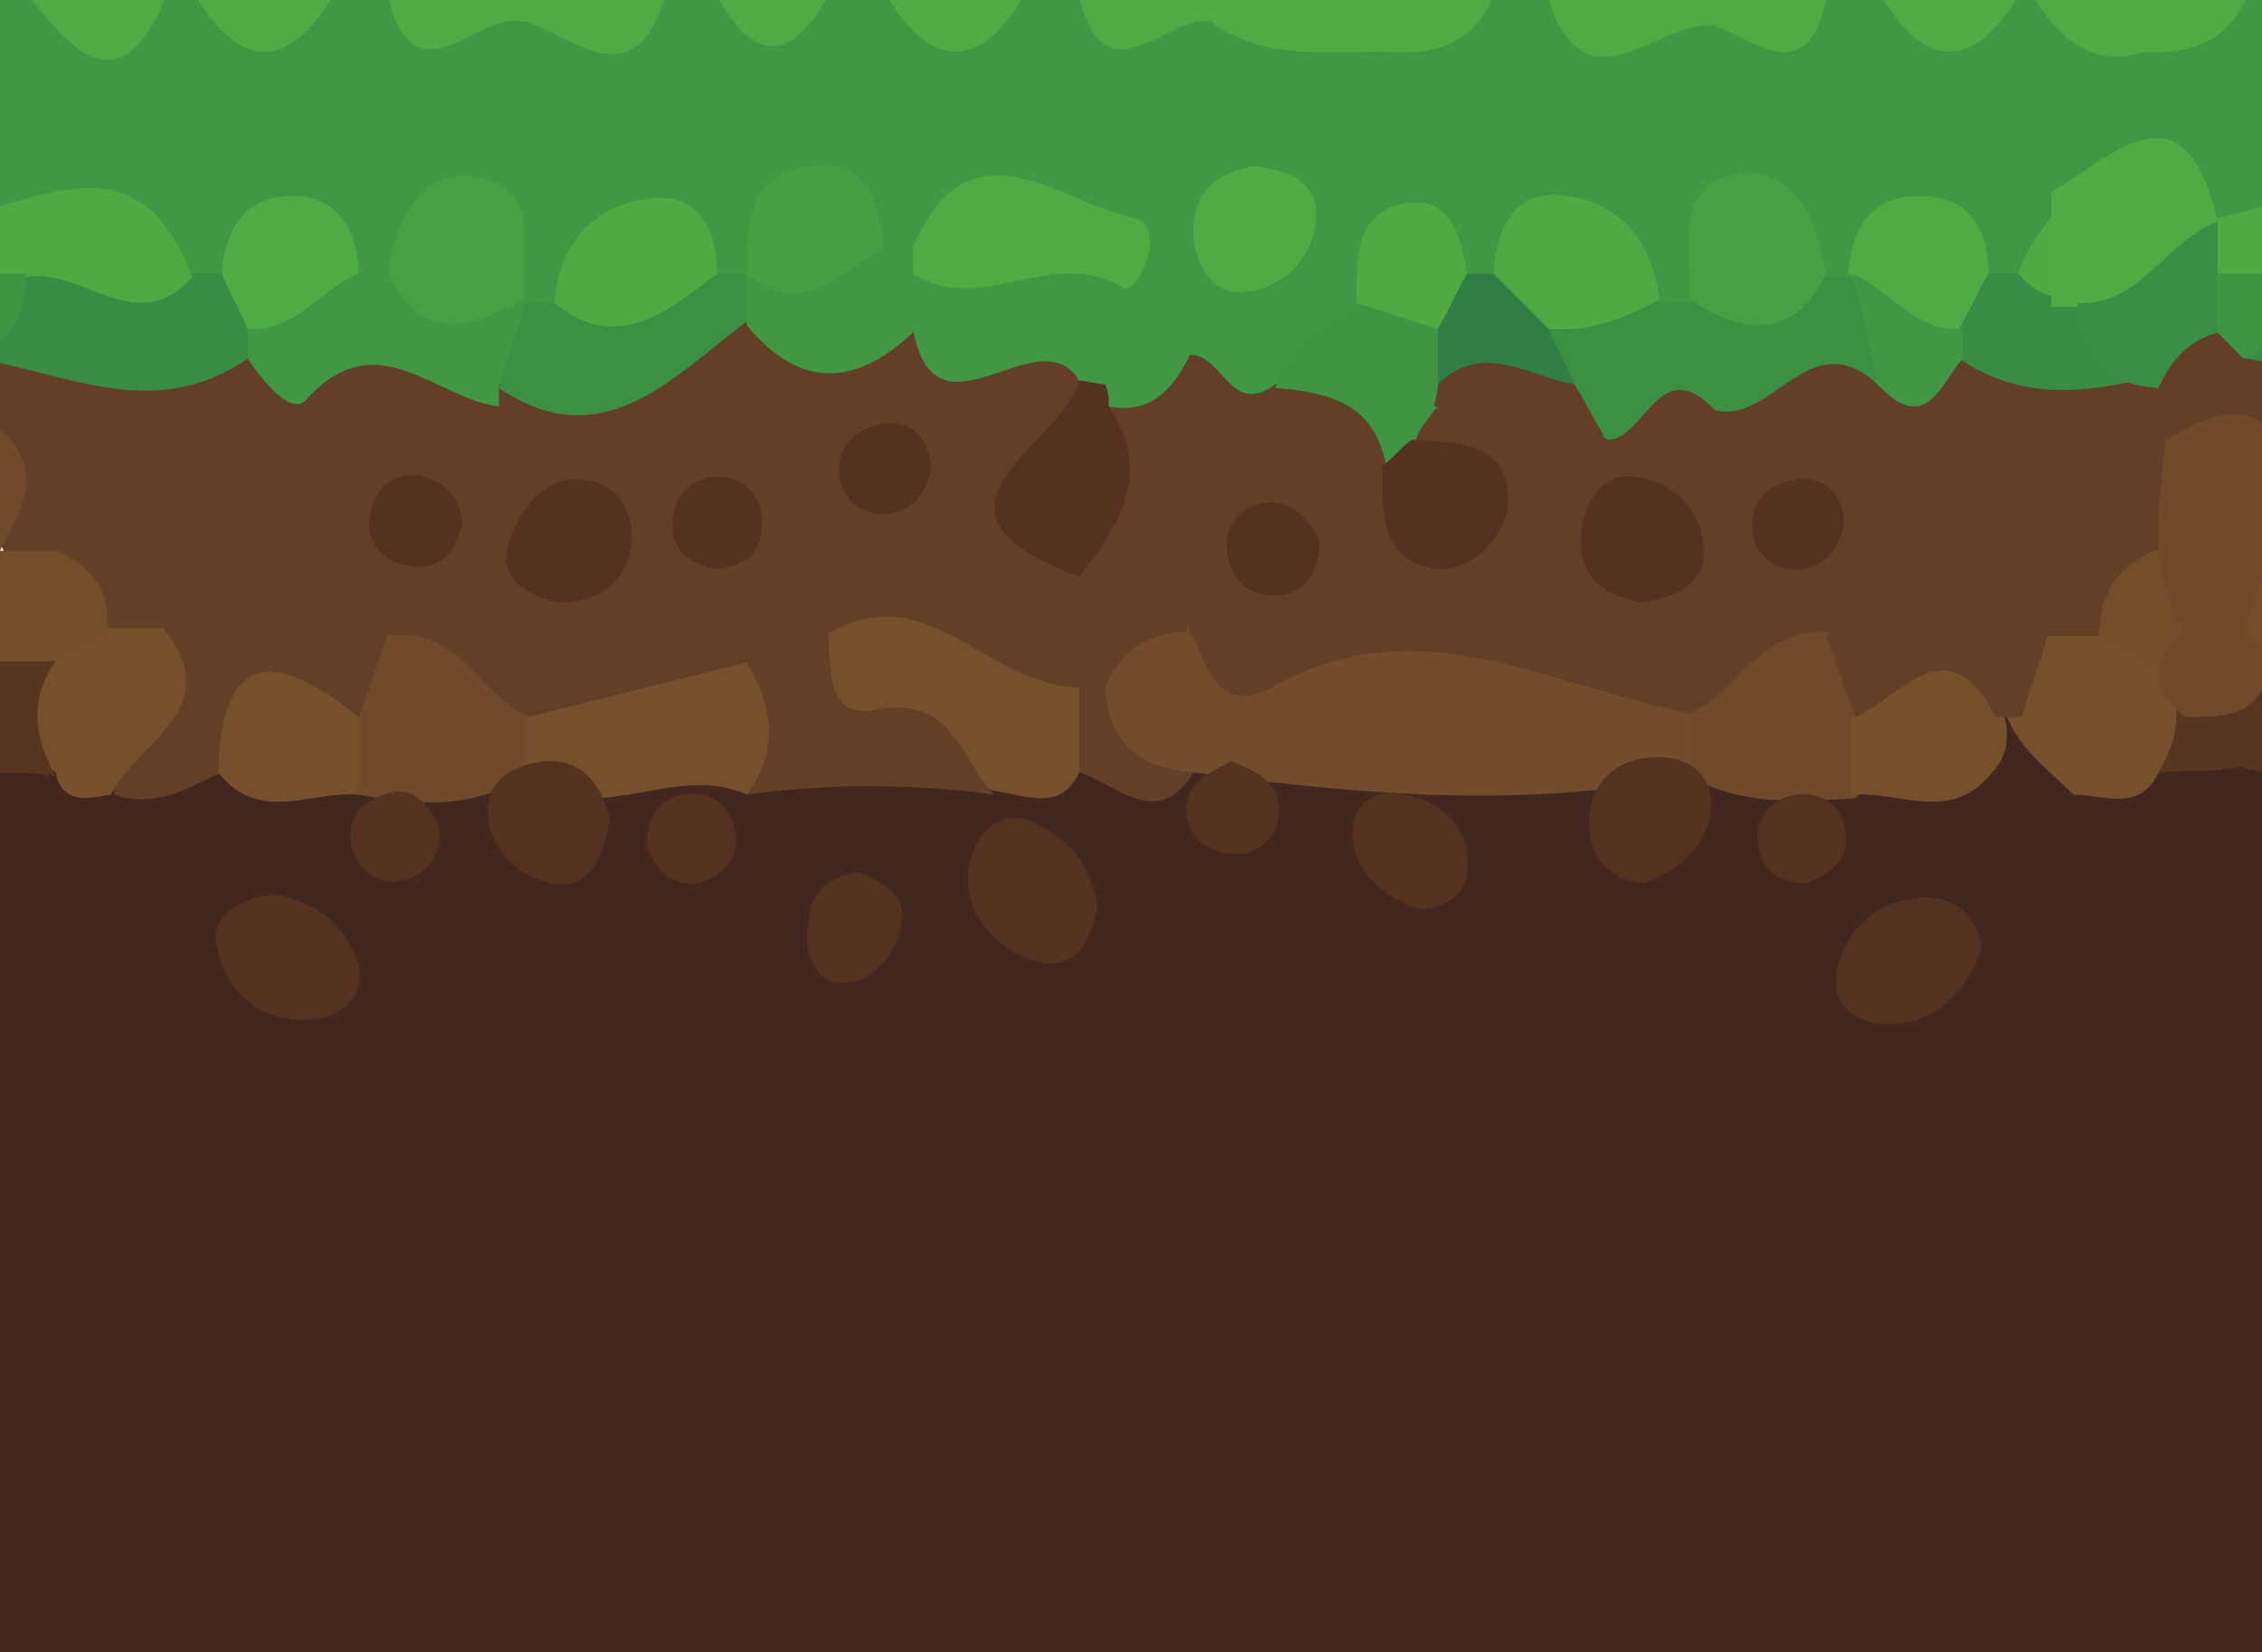 <?xml version="1.0" encoding="utf-8"?>
<!-- Generator: Adobe Illustrator 22.0.1, SVG Export Plug-In . SVG Version: 6.00 Build 0)  -->
<svg version="1.1" id="Layer_1" xmlns="http://www.w3.org/2000/svg" xmlns:xlink="http://www.w3.org/1999/xlink" x="0px" y="0px"
	 viewBox="0 0 61.2 44.7" style="enable-background:new 0 0 61.2 44.7;" xml:space="preserve">
<style type="text/css">
	.st0{fill:#419743;}
	.st1{fill:#412720;}
	.st2{fill:#50AB44;}
	.st3{fill:#734C2B;}
	.st4{fill:#4EA944;}
	.st5{fill:#633F27;}
	.st6{fill:#764F2C;}
	.st7{fill:#704A2A;}
	.st8{fill:#3B8F44;}
	.st9{fill:#583521;}
	.st10{fill:#3C9044;}
	.st11{fill:#3A8C45;}
	.st12{fill:#4FAA44;}
	.st13{fill:#48A044;}
	.st14{fill:#55321F;}
	.st15{fill:#479F44;}
	.st16{fill:#4FAB44;}
	.st17{fill:#3F9543;}
	.st18{fill:#317F47;}
	.st19{fill:#744D2B;}
</style>
<rect x="-0.1" y="-0.1" class="st0" width="61.4" height="11.2"/>
<path class="st1" d="M-0.1,17.3c0,13.6,0,27.1,0,40.7h61.5V17.3H-0.1z"/>
<g>
	<g>
		<g>
			<path class="st2" d="M37.4,1.4c-1.5,0-3.1,0.2-4.5-0.7c-0.2-0.2-0.3-0.3-0.2-0.5c0.1-0.2,0.2-0.2,0.2-0.2c1.5,0,3,0,4.5,0
				C37.8,0.4,37.8,0.9,37.4,1.4z"/>
			<path class="st2" d="M46.4,0.7c-1.5-0.2-3.5,2.4-4.5-0.7c1.5,0,3,0,4.5,0c0.3,0.2,0.3,0.3,0.3,0.5C46.5,0.6,46.5,0.7,46.4,0.7z"
				/>
			<path class="st2" d="M59.8-0.1c-1.5,0.9-3,3.1-4.5,0C56.8-0.1,58.3-0.1,59.8-0.1z"/>
			<path class="st2" d="M4.5-0.1C3.3,2.8,2,1.5,0.8-0.1C2-0.1,3.3-0.1,4.5-0.1z"/>
			<path class="st2" d="M18-0.1c-0.8,2.7-2.4,1.2-3.7,0.7C14,0.5,13.9,0.3,14,0.2c0.1-0.2,0.2-0.2,0.2-0.2C15.5-0.1,16.7-0.1,18-0.1
				z"/>
			<path class="st2" d="M54.6-0.1c-1.2,2-2.5,2-3.7,0C52.1-0.1,53.3-0.1,54.6-0.1z"/>
			<path class="st2" d="M32.9-0.1c0,0.2,0,0.5,0,0.7c-1.2-0.4-3,2.3-3.7-0.7C30.4-0.1,31.7-0.1,32.9-0.1z"/>
			<path class="st2" d="M27.7-0.1c-1.2,2-2.5,2-3.7,0C25.2-0.1,26.4-0.1,27.7-0.1z"/>
			<path class="st2" d="M14.2-0.1c0,0.2,0,0.5,0,0.7c-1.2-0.4-3,2.3-3.7-0.7C11.7-0.1,13-0.1,14.2-0.1z"/>
			<path class="st2" d="M9-0.1c-1.2,2-2.5,2-3.7,0C6.5-0.1,7.7-0.1,9-0.1z"/>
			<path class="st2" d="M37.4,1.4c0-0.5,0-1,0-1.5c1,0,2,0,3,0C39.8,1.3,38.7,1.5,37.4,1.4z"/>
			<path class="st2" d="M46.4,0.7c0-0.2,0-0.5,0-0.7c1,0,2,0,3,0C48.9,2.4,47.5,1.1,46.4,0.7z"/>
			<path class="st2" d="M22.4-0.1c-1,1.8-2,1.8-3,0C20.4-0.1,21.4-0.1,22.4-0.1z"/>
			<path class="st2" d="M60.6-0.1c0.2,0.5,0.5,0.8,0.8,1.1v-1.1C61.1-0.1,60.9-0.1,60.6-0.1z"/>
			<path class="st3" d="M45.7,21c-4.5,0.9-8.9,0.5-13.4-0.1c-1.9,0.6-2.6-0.4-2.9-2.1c0.2-1.3,1-2.1,2.4-2.1
				c1.3,0.6,2.4,0.9,4.1,0.6C39.4,16.5,43,17,46,19.5C46.1,20,46.1,20.5,45.7,21z"/>
			<path class="st4" d="M61.3,5.9c0,0.1,0.1,0.1,0.1,0.2V5.2C61.4,5.4,61.3,5.7,61.3,5.9z"/>
			<path class="st5" d="M60.2,9c-2.2,0.4-4.5,0.8-6.8,0.2c-0.9,0.3-1.8,0.8-2.8,0.3c-2-0.7-3.4,0.1-4.4,1.9c2.1,2.1,5,0.8,7.4,1.8
				c2-0.4,3.7-0.1,4.7,1.9c0.5,0.3,1,0.3,1.5,0c0.4-1.1,0.7-2.3,1.7-2.9V8.7C61,8.7,60.6,8.8,60.2,9z"/>
			<path class="st5" d="M10.2,9.3C9,9.4,7.8,9.9,6.7,9.2C4.4,9.6,2.2,9.4-0.1,9c0,1.8,0,3.7,0,5.5c0.1,0.2,0.2,0.4,0.3,0.6
				c0.5,0.2,1,0.2,1.5-0.1c1-2,2.7-2.3,4.7-1.9c2.4-1,5.2,0.2,7.3-1.7C13,9.9,11.8,9.2,10.2,9.3z"/>
			<path class="st6" d="M29.2,20.9c-0.5,1.1-1.5,0.6-2.3,0.5c-1.1-0.4-2-1.3-3.2-1.6c-1.9-0.4-2.2-1.6-1.5-3.3
				c3.1-1.7,5.2,0.1,7.3,2C29.5,19.4,29.8,20.2,29.2,20.9z"/>
			<path class="st6" d="M20.2,21.5c-2-0.9-4.1,1-6-0.5c-0.4-0.5-0.5-1-0.3-1.6c2-1.3,4-2.2,6.5-1.8C21.8,18.9,22.2,20.3,20.2,21.5z"
				/>
			<path class="st7" d="M0,14.9c0.5-1,1.2-2,0.2-3.1c-0.1-0.1-0.2-0.2-0.3-0.2c0,1.7,0,3.4,0,5.1C0.2,16.1,0.3,15.6,0,14.9z"/>
			<path class="st5" d="M6,20.9c-0.9,0.4-1.8,1-2.9,0.6c-0.2-1.7,1.3-2.9,1.3-4.5c0.8-0.8,1.5-1.7,2.5-2.3c1.7,0.1,2.9,1,3.8,2.4
				c0.2,1-0.1,1.7-0.8,2.4C8.5,19.6,6.9,19.5,6,20.9z"/>
			<path class="st7" d="M59.7,11.8c-1,1.1-0.3,2.1,0.2,3.1c-0.5,1,0,1.7,0.6,2.4c0.4,0.1,0.7,0.1,1,0v-5.9
				C60.8,11.1,60.2,11.2,59.7,11.8z"/>
			<path class="st7" d="M45.7,21c0-0.5,0-1,0-1.6c0.7-1.8,1.7-3,3.9-2.5c0.9,0.6,1.3,1.5,1.4,2.5c0,0.8-0.2,1.6-0.8,2.2
				C48.6,21.7,47.1,21.8,45.7,21z"/>
			<path class="st7" d="M9.7,19.4c0.3-0.7,0.5-1.5,0.8-2.2c2.3-0.9,3,0.6,3.7,2.2c0,0.5,0,1,0,1.6c-1.4,0.9-2.9,0.8-4.5,0.5
				C9.1,20.8,9.1,20.1,9.7,19.4z"/>
			<path class="st5" d="M20.2,21.5c0.9-1.2,0.7-2.4,0-3.6c0.6-0.8,1.2-1.2,2.2-0.8c0.1,0.9-0.1,2.4,1.3,2.1c2.1-0.4,2.3,1.4,3.2,2.3
				C24.7,21.2,22.4,21.2,20.2,21.5z"/>
			<path class="st6" d="M58.4,20.9c-0.5,1.1-1.5,0.6-2.3,0.6c-0.7-0.7-1.6-1.3-1.9-2.4c-0.1-1,0.3-1.8,1.1-2.3
				c0.5-0.3,1.1-0.3,1.6-0.3c0.8,0.1,1.4,0.5,1.9,1.1C59.8,18.9,59.7,20,58.4,20.9z"/>
			<path class="st6" d="M4.5,17.1c1.6,2.1-0.8,3-1.5,4.4c-0.6,0.1-1.3,0.3-1.5-0.6C0.2,20,0,18.9,1,17.6c0.5-0.6,1.2-0.9,1.9-1.1
				C3.6,16.5,4.1,16.7,4.5,17.1z"/>
			<path class="st6" d="M50.1,21.5c0-0.7,0-1.4,0-2.1c1.3-2,2.7-3.3,4.1-0.1c0.2,0.6,0.1,1.2-0.3,1.6C52.8,22.3,51.4,21.4,50.1,21.5
				z"/>
			<path class="st6" d="M9.7,19.4c0,0.7,0,1.4,0,2.1c-1.3-0.1-2.7,0.8-3.8-0.6C6,17.4,7.6,17.7,9.7,19.4z"/>
			<polygon class="st8" points="61.3,5.9 61.3,5.9 61.3,5.9 			"/>
			<path class="st8" d="M61.3,5.9c-0.4,0.4-0.7,0.9-0.7,1.5c0,0.6,0.2,1.1,0.7,1.5c0,0,0.1,0,0.1,0L61.3,5.9
				C61.4,6,61.4,5.9,61.3,5.9z"/>
			<polygon class="st8" points="-1.5,5.9 -1.5,5.9 -1.5,5.9 			"/>
			<path class="st7" d="M60.6,17.1c-0.6,0.2-1,0.6-1.1,1.3c0.3,1.5,1,1.7,2,1.3v-3C61.1,16.9,60.9,17,60.6,17.1z"/>
			<path class="st9" d="M59.8,17.9c-0.5-0.4-0.9-0.4-1.4,0c0.7,1,0.6,2,0,3c1-0.1,2.2,0.1,3.1-0.5v-1C60.6,19.3,59.9,19.1,59.8,17.9
				z"/>
			<path class="st9" d="M1.5,17.9c-0.4-0.4-0.9-0.5-1.4-0.3c0,0-0.1,0.1-0.2,0.1c0,1.1,0,2.1,0,3.2c0.5,0,1.1,0,1.6,0.1
				C0.9,19.9,0.8,18.9,1.5,17.9z"/>
			<path class="st7" d="M-0.1,17.6c0,0.3,0,0.6,0,0.9C0,18.3,0,18.1,0,17.9C0,17.8,0,17.7-0.1,17.6z"/>
			<path class="st5" d="M29.2,20.9c0-0.8,0-1.5,0-2.3c0.2-0.2,0.5-0.2,0.7,0c0.1,1.5,0.9,2.2,2.4,2.3C31.3,22.5,30.2,21.2,29.2,20.9
				z"/>
			<path class="st5" d="M29.9,18.6c-0.2,0-0.5,0-0.7,0c-2.4,0-4.1-3-6.7-1.5c-0.7,0.3-1.5,0.5-2.2,0.8c-2,0.5-4,1-6,1.5
				c-1.3-0.6-1.9-2.4-3.7-2.2c-1.3-0.8-2.5-1.5-3.8-2.3C6,14.3,5.5,13.6,6,12.6c2.3-1.5,5.1-0.5,7.5-1.6c-0.2-0.3-0.2-0.6,0.1-0.9
				c2.5,0.7,4.4-0.9,6.5-1.7c1.5,0.5,3.1,0.3,4.6,0.5c0.6,3.3,3.4-0.4,4.5,1.4c0.5,0.9-0.2,1.6-0.6,2.3c-0.6,1.2,0,1.8,1.1,2.1
				c1.2,0.4,2.6,0.5,2.4,2.4C31.1,17.1,30.3,17.6,29.9,18.6z"/>
			<path class="st5" d="M32.2,17.1c-0.6-1.3-1.7-1.5-3-1.5c-0.4-1.5,0.6-2.9,0.5-4.4c0.8-0.6,1.6-1.1,2.5-1.6c0.9,0,1.1,1.7,2.3,0.8
				c1.8-1,2.8-0.1,3.4,1.6c0.3,0.6,0.5,1.4,1.3,1.9c0.4-1.3-1-1.4-1.2-2.1c0-0.6,0.4-0.9,0.9-1.2c1.4-0.6,2.8,0,4.2,0.1
				c1.1,0.1,2.5-1.9,3.3,0.4c2.4,1.1,5.2,0.1,7.5,1.5c0.5,0.9,0,1.7-0.4,2.5c-1.1,1.2-2.2,2.5-4.1,2c-1.8-0.1-2.4,1.7-3.7,2.2
				c-3.7-0.7-7.2-2.9-11.1-0.8C32.9,19.5,32.7,18,32.2,17.1z"/>
			<path class="st10" d="M46.4,11.1c-1.5-1.6-1.9,0.8-2.9,0.8c-0.6-0.4-1.1-0.7-1.5-1.3c-0.3-0.6-0.5-1.3,0-1.9
				c0.9-0.6,1.8-1,2.9-0.5c0.3,0,0.5,0,0.8,0c1.2-0.5,2.5-0.5,3.7-0.7c0.3,0,0.5,0,0.8,0c0.1,0.1,0.3,0.2,0.4,0.3
				c0.6,0.9,1.2,1.7,0.3,2.7C49,8.6,48,11.5,46.4,11.1z"/>
			<path class="st11" d="M54.6,7.4c-0.3,0-0.5,0-0.8,0c-0.7,0.2-1.1,0.7-1.2,1.4c0,0.3,0.2,0.6,0.4,0.9c2.5,1.7,5,0.4,7.5,0
				c-0.2-1-0.6-1.9-1.2-2.7C57.7,6,56.2,7.2,54.6,7.4z"/>
			<path class="st11" d="M6,7.4c-0.3,0-0.5,0-0.8,0C3.6,7.2,2.1,6,0.4,7C0.2,7.2,0.1,7.5-0.1,7.8c0,0.7,0,1.3,0,2
				c2.3,0.5,4.5,1.5,6.8-0.1C7,9.5,7.1,9.2,7.1,8.8C7.1,8.1,6.7,7.6,6,7.4z"/>
			<path class="st2" d="M24.7,6.7c1.5-3.6,4-1.2,6-0.8c0.9,0.2,0.1,2.1-0.3,1.9c-1.9-1.2-3.9,0.8-5.7-0.4c-0.2-0.1-0.3-0.3-0.2-0.5
				C24.6,6.7,24.6,6.7,24.7,6.7z"/>
			<path class="st0" d="M6.7,9.7c0-0.3,0-0.5,0-0.8c0.8-0.9,1.5-2,3-1.5c0.3,0,0.5,0,0.8,0c1.2,0.3,2.5,0.3,3.7,0.7l0,0
				c0.9,1.1,0,1.7-0.7,2.3c0,0.2,0,0.4,0,0.6c-1.7-0.2-3.3-2.3-5.2-0.2C7.9,11.3,7.1,10.3,6.7,9.7z"/>
			<path class="st12" d="M-0.1,5.6c0,0.8,0,1.5,0,2.3c0.3-0.1,0.6-0.2,0.8-0.4c1.5-0.3,3,1.7,4.5,0C4,4.3,2,5-0.1,5.6z"/>
			<path class="st12" d="M54.6,7.4c1.5,1.7,3-0.3,4.5,0c0.7,0.6,1.5,0.6,2.2,0c0-0.5,0-1,0-1.5C58.9,5.5,56.1,3.6,54.6,7.4z"/>
			<path class="st10" d="M13.5,10.5c0.2-0.8,0.5-1.5,0.7-2.3c0.3,0,0.5,0,0.8,0c1.5-0.3,2.9-1,4.4-0.8c0.3,0,0.5,0,0.8,0
				c0.1,0.1,0.2,0.3,0.3,0.4c0,0.4,0,0.7-0.3,0.9C18.2,10.2,16.3,12.4,13.5,10.5z"/>
			<path class="st12" d="M44.9,8.1c-0.9,0.5-1.9,0.9-3,0.8c-1.2,0.2-1.7-0.3-1.5-1.5c0.1-1.3,0.6-2.3,2-2.1
				C43.9,5.5,44.7,6.6,44.9,8.1z"/>
			<path class="st13" d="M49.4,7.4c-0.9,1.9-2.3,1.6-3.7,0.7c0.1-1.3-0.5-3.1,1.3-3.4C48.5,4.5,49.2,5.9,49.4,7.4z"/>
			<path class="st13" d="M14.2,8.1c-1.5,0.8-2.8,1.2-3.7-0.7c0.2-1.5,0.9-2.9,2.4-2.6C14.7,5.1,14.1,6.9,14.2,8.1z"/>
			<path class="st14" d="M30,11c1.2,1.8,0.3,3.2-0.8,4.6c-4.9-1.8-0.5-3.5,0-5.3c0.2,0,0.5,0.1,0.7,0.1c0.3,0.1,0.4,0.2,0.3,0.4
				C30.1,11,30,11,30,11z"/>
			<path class="st12" d="M19.4,7.4c-1.3,1-2.7,2.2-4.4,0.8c0.1-1.5,1-2.6,2.4-2.8C18.8,5.1,19.4,6.1,19.4,7.4z"/>
			<path class="st15" d="M20.2,7.4c0-1.3,0-2.7,1.7-2.9c1.4-0.2,1.9,0.8,2,2.1C23,8.6,21.9,9.5,20.2,7.4L20.2,7.4z"/>
			<path class="st2" d="M33.9,4.5c1,0.1,1.8,0.4,1.7,1.5c-0.1,1-0.9,1.8-1.9,1.9c-0.8,0.1-1.3-0.6-1.4-1.4
				C32.2,5.3,32.8,4.7,33.9,4.5z"/>
			<path class="st16" d="M9.7,7.4C8.7,7.8,8,9,6.7,8.9C6.5,8.4,6.2,7.9,6,7.4c0.1-1.2,0.6-2.1,1.9-2.1C9.1,5.3,9.7,6.2,9.7,7.4z"/>
			<path class="st17" d="M38.8,11.1c-0.2,0.3-0.4,0.5-0.5,0.8c0.1,0.6-0.1,1-0.8,0.7c-0.3-1.7-1.6-2-3-2.1c0.4-1.1,1.2-1.8,2.3-2.3
				c1-0.5,1.7,0,2.4,0.6c0.3,0.5,0.4,1,0.3,1.5C39.3,10.6,39.1,10.9,38.8,11.1z"/>
			<path class="st16" d="M53.8,7.4c-0.3,0.5-0.5,1-0.8,1.5c-1.8,1.1-2.1-0.7-3-1.5c0,0,0,0,0,0c0.1-1.2,0.6-2.1,1.9-2.1
				C53.3,5.3,53.8,6.2,53.8,7.4z"/>
			<path class="st0" d="M20.2,7.4c1.5,1.3,2.6-0.1,3.7-0.7c0.3,0,0.5,0,0.8,0c0,0.2,0,0.5,0,0.7c0,0.5,0,1.1,0,1.6
				c-1.5,1.4-3,1.6-4.5-0.2C20.2,8.3,20.2,7.9,20.2,7.4z"/>
			<path class="st12" d="M38.9,8.9c-0.7-0.2-1.5-0.5-2.2-0.7c0-1.1-0.1-2.4,1.3-2.7c1.3-0.2,1.5,0.9,1.7,1.9
				C40,8.2,39.6,8.6,38.9,8.9z"/>
			<path class="st18" d="M38.9,8.9c0.3-0.5,0.5-1,0.8-1.5c0.2,0,0.5,0,0.7,0c0.5,0.5,1,1,1.5,1.5c0.2,0.5,0.5,1,0.7,1.5
				c-1.2,0.6-2.5-0.1-3.7,0C38.9,9.9,38.9,9.4,38.9,8.9z"/>
			<path class="st0" d="M30,11c0-0.2,0-0.4-0.1-0.6c1,0.4,0.9-2.3,2.3-0.8C31.7,10.6,31.1,11.2,30,11z"/>
			<path class="st5" d="M53.1,14.9c0.3-0.7,0.5-1.5,0.8-2.2c2.4-1.1,4.4-1.4,4.5,2.2c-0.1,1-0.8,1.7-1.5,2.3c-0.5,0-1,0-1.5,0
				C53.2,17.7,52.5,17,53.1,14.9z"/>
			<path class="st19" d="M58.3,14.9c-1,0.4-1.5,1.2-1.5,2.3c0.5,0.3,1,0.5,1.5,0.8c0.5,0,0.9,0,1.4,0c0.3-0.3,0.5-0.5,0.8-0.8
				c-0.2-0.7-0.5-1.5-0.7-2.2C59.3,14.9,58.8,14.9,58.3,14.9z"/>
			<path class="st0" d="M50.1,7.4c1,0.4,1.7,1.6,3,1.5c0,0.3,0,0.5,0,0.8c-0.6,0.7-1,2.1-2.3,0.7C50.6,9.4,50.4,8.4,50.1,7.4z"/>
			<path class="st17" d="M59.1,7.4c0,1.1,0.5,1.8,1.5,2.3c0.2-0.2,0.5-0.5,0.7-0.7c0-0.5,0-1,0-1.6C60.6,7.4,59.8,7.4,59.1,7.4z"/>
			<path class="st5" d="M6,12.6c0.3,0.7,0.5,1.5,0.8,2.2c-0.1,1.4-0.8,2.2-2.3,2.2c-0.5,0-1,0-1.5,0c-0.8-0.6-1.4-1.2-1.5-2.3
				C1.6,11.3,3.6,11.5,6,12.6z"/>
			<path class="st19" d="M1.5,14.9c-0.5,0-1,0-1.5,0c0,0.1-0.1,0.2-0.1,0.3c0,0.9,0,1.7,0,2.6c0,0,0.1,0.1,0.1,0.1
				c0.5,0,0.9,0,1.4,0c0.5-0.3,1-0.5,1.5-0.8C3,16,2.5,15.3,1.5,14.9z"/>
			<path class="st17" d="M-0.1,7.4c0,0.6,0,1.3,0,1.9c0.6-0.4,0.8-1.1,0.8-1.9C0.5,7.4,0.2,7.4-0.1,7.4z"/>
			<path class="st5" d="M53.1,14.9c0.1,1.4,0.8,2.2,2.3,2.3c-0.2,0.7-0.5,1.5-0.7,2.2c-0.2,0-0.5,0-0.7,0c-1.3-2.5-2.5-0.6-3.8,0
				c-0.3-0.7-0.5-1.5-0.8-2.2C50.6,16.4,51.8,15.6,53.1,14.9z"/>
			<path class="st14" d="M15.1,16.3c-0.9-0.2-1.7-0.7-1.3-1.7c0.3-0.9,1-1.8,2.1-1.6c0.8,0.1,1.2,0.8,1.2,1.6
				C17,15.7,16.3,16.3,15.1,16.3z"/>
			<path class="st14" d="M19.4,15.4c-0.8-0.1-1.3-0.6-1.2-1.4c0.1-0.6,0.5-1.1,1.2-1.1c0.8,0,1.3,0.6,1.2,1.4
				C20.6,14.9,20.2,15.3,19.4,15.4z"/>
			<path class="st14" d="M12.5,14.2c-0.2,0.8-0.7,1.3-1.5,1.1c-0.6-0.1-1.1-0.6-1-1.3c0.1-0.8,0.7-1.3,1.5-1.1
				C12.1,13.1,12.5,13.5,12.5,14.2z"/>
			<path class="st14" d="M25.2,12.6c-0.1,0.7-0.5,1.2-1.1,1.3c-0.8,0.1-1.4-0.4-1.4-1.2c0-0.7,0.5-1.1,1.1-1.2
				C24.6,11.3,25.1,11.8,25.2,12.6z"/>
			<path class="st14" d="M44.4,16.3c-1.1-0.2-1.8-0.8-1.6-2c0.1-0.8,0.6-1.5,1.4-1.4c1.1,0.1,1.8,0.9,1.9,1.9
				C46.2,15.8,45.3,16.2,44.4,16.3z"/>
			<path class="st14" d="M37.4,12.6c0.3-0.2,0.5-0.5,0.8-0.7c1.2,0.1,2.7,0,2.6,1.8c-0.1,0.8-0.9,1.7-1.8,1.7
				C37.3,15.3,37.4,13.8,37.4,12.6z"/>
			<path class="st14" d="M35.7,14.6c0,0.9-0.4,1.4-1,1.5c-0.8,0.1-1.4-0.3-1.5-1.2c-0.1-0.7,0.4-1.2,1-1.3
				C35,13.5,35.4,14.1,35.7,14.6z"/>
			<path class="st14" d="M49.9,14.1c-0.1,0.7-0.5,1.2-1.1,1.3c-0.8,0.1-1.4-0.4-1.4-1.2c0-0.7,0.5-1.1,1.1-1.2
				C49.3,12.8,49.8,13.3,49.9,14.1z"/>
			<path class="st5" d="M38.9,10.4c1.2-1.2,2.5-0.2,3.7,0c0.3,0.5,0.5,0.9,0.8,1.4c-1.5-0.3-3.1-0.5-4.6-0.8
				C38.8,10.9,38.9,10.7,38.9,10.4z"/>
		</g>
		<g>
			<path class="st14" d="M53.6,25.7c-0.4,1.1-1.1,1.9-2.3,2c-0.9,0.1-1.8-0.4-1.6-1.4c0.2-1.1,1-1.9,2.2-2
				C52.8,24.2,53.5,24.7,53.6,25.7z"/>
			<path class="st14" d="M29.7,24.5c-0.2,1.1-0.7,1.8-1.7,1.5c-1-0.3-1.9-1.2-1.8-2.4c0.1-0.9,0.7-1.7,1.6-1.4
				C28.9,22.6,29.5,23.4,29.7,24.5z"/>
			<path class="st14" d="M7.4,24.2c1.2,0.2,2,0.9,2.3,1.9c0.2,1-0.6,1.5-1.5,1.5c-1.2,0-2.1-0.8-2.3-1.9C5.6,24.8,6.5,24.3,7.4,24.2
				z"/>
			<path class="st14" d="M16.5,22.2c-0.2,1.1-0.6,1.9-1.6,1.7c-0.9-0.2-1.7-0.9-1.7-2c0-0.8,0.7-1.2,1.5-1.3
				C15.8,20.5,16.3,21.3,16.5,22.2z"/>
			<path class="st14" d="M44.5,23.9c-1-0.1-1.5-0.7-1.5-1.7c0-0.9,0.6-1.6,1.6-1.7c0.9-0.1,1.7,0.3,1.7,1.3
				C46.2,23,45.4,23.5,44.5,23.9z"/>
			<path class="st14" d="M38.4,24.6c-0.9-0.3-1.7-0.9-1.8-1.9c-0.1-0.9,0.6-1.4,1.4-1.2c1,0.2,1.8,0.9,1.7,2
				C39.7,24.1,39.2,24.6,38.4,24.6z"/>
			<path class="st14" d="M23.2,23.6c0.7,0.3,1.3,0.6,1.2,1.3c-0.1,0.9-0.8,1.7-1.6,1.7c-0.8,0-1.1-0.9-0.9-1.7
				C21.9,24.1,22.5,23.7,23.2,23.6z"/>
			<path class="st14" d="M33.3,20.6c0.8,0.3,1.3,0.6,1.3,1.3c0,0.8-0.6,1.3-1.4,1.2c-0.6-0.1-1.1-0.5-1.1-1.2
				C32.1,21.1,32.8,20.9,33.3,20.6z"/>
			<path class="st14" d="M11.9,22.4c0,0.8-0.3,1.2-0.9,1.4c-0.8,0.2-1.4-0.3-1.5-1c-0.1-0.7,0.3-1.1,0.9-1.3
				C11.2,21.2,11.6,21.8,11.9,22.4z"/>
			<path class="st14" d="M17.5,22.9c0-0.9,0.4-1.3,1-1.4c0.8-0.1,1.3,0.3,1.4,1.1c0.1,0.7-0.4,1.1-1,1.3
				C18.2,24,17.7,23.5,17.5,22.9z"/>
			<path class="st14" d="M48.9,23.9c-0.7,0-1.2-0.3-1.3-0.9c-0.2-0.8,0.3-1.4,1-1.5c0.7-0.1,1.2,0.3,1.3,0.9
				C50.1,23.2,49.6,23.6,48.9,23.9z"/>
		</g>
	</g>
</g>
<g>
	<g>
		<g>
			<path class="st0" d="M60.7-0.1c-0.9,0.9-2.1,0.7-3.3,0.8c-1,0-1.5,0.7-2,1.4c0,1,0,2,0,3c1.3,0.4,2.9-0.7,4.1,0.7
				c0.3,0.2,0.6,0.3,0.9,0.4c0.3,0,0.6,0,0.9,0v-6.3C61.2-0.1,61-0.1,60.7-0.1z"/>
			<path class="st2" d="M55.5,5.2c1.7-1,3.6-3.1,4.5,0.8c-0.7,1.7-1.5,3.2-3.8,2.3c-0.2,0-0.5,0-0.7,0C55.5,7.2,55.5,6.2,55.5,5.2z"
				/>
			<path class="st2" d="M57.7,1.4c1.3,0.1,2.5-0.1,3.1-1.5c-0.7,0-1.5,0-2.2,0C58.2,0.4,57.9,0.9,57.7,1.4z"/>
			<path class="st5" d="M61.2,9c-0.5-0.2-1-0.3-1.5-0.3c-0.9,0.3-1.6,0.7-1.3,1.8c0.1,0.5,0.2,0.9,0.2,1.4c1.8,0.2,2.3,1.4,2.8,2.8
				V9C61.3,9,61.3,9,61.2,9z"/>
			<path class="st7" d="M58.6,11.9c-0.2,1.8-0.5,3.6,0.5,5.2c0.5,0.4,1,0.5,1.6,0.3c0.3-0.3,0.5-0.5,0.7-0.8v-5
				C60.5,10.8,59.5,11.4,58.6,11.9z"/>
			<path class="st8" d="M56.2,8.2c0.1,1.4,0.7,2.2,2.2,2.3c0.3-0.7,0.8-1.3,1.6-1.5c0.5-0.4,0.7-0.9,0.7-1.5c0-0.6-0.2-1.1-0.7-1.5
				C58.6,6.5,57.9,8.3,56.2,8.2z"/>
			<polygon class="st8" points="60,5.9 60,5.9 60,5.9 			"/>
			<path class="st9" d="M59.2,19.4c0.5,1.2,1.3,1.4,2.2,1.5v-3.2C60.6,18.1,59.7,18.5,59.2,19.4z"/>
			<path class="st7" d="M61.4,17.6v0.8c0-0.1,0.1-0.3,0.1-0.5C61.5,17.8,61.5,17.7,61.4,17.6z"/>
			<path class="st7" d="M60.7,17.1c-0.5,0-1.1,0-1.6,0c-0.9,0.8-1,1.5,0,2.3c1,0,1.9,0,2.2-1v-0.8C61.3,17.4,61.1,17.2,60.7,17.1z"
				/>
			<path class="st11" d="M60.7,9.7c0.2,0,0.5,0.1,0.7,0.1V7.7C61.1,8.3,60.8,9,60.7,9.7z"/>
			<path class="st12" d="M60,5.9c0,0.5,0,1,0,1.5c0.5,0.4,0.9,0.6,1.4,0.4V5.5C60.9,5.7,60.4,5.8,60,5.9z"/>
			<path class="st19" d="M60.7,17.1c0.2,0.2,0.5,0.5,0.7,0.7V15C61.2,15.7,61,16.4,60.7,17.1z"/>
			<path class="st17" d="M60,7.4c0,0.5,0,1,0,1.6c0.2,0.2,0.5,0.5,0.7,0.7c0.3-0.1,0.5-0.3,0.7-0.4V7.4C60.9,7.4,60.5,7.4,60,7.4z"
				/>
		</g>
	</g>
	<path class="st2" d="M60.8-0.1c-1.9,0-3.8,0-5.8,0C56.9,3,58.9,0.9,60.8-0.1z"/>
</g>
</svg>
